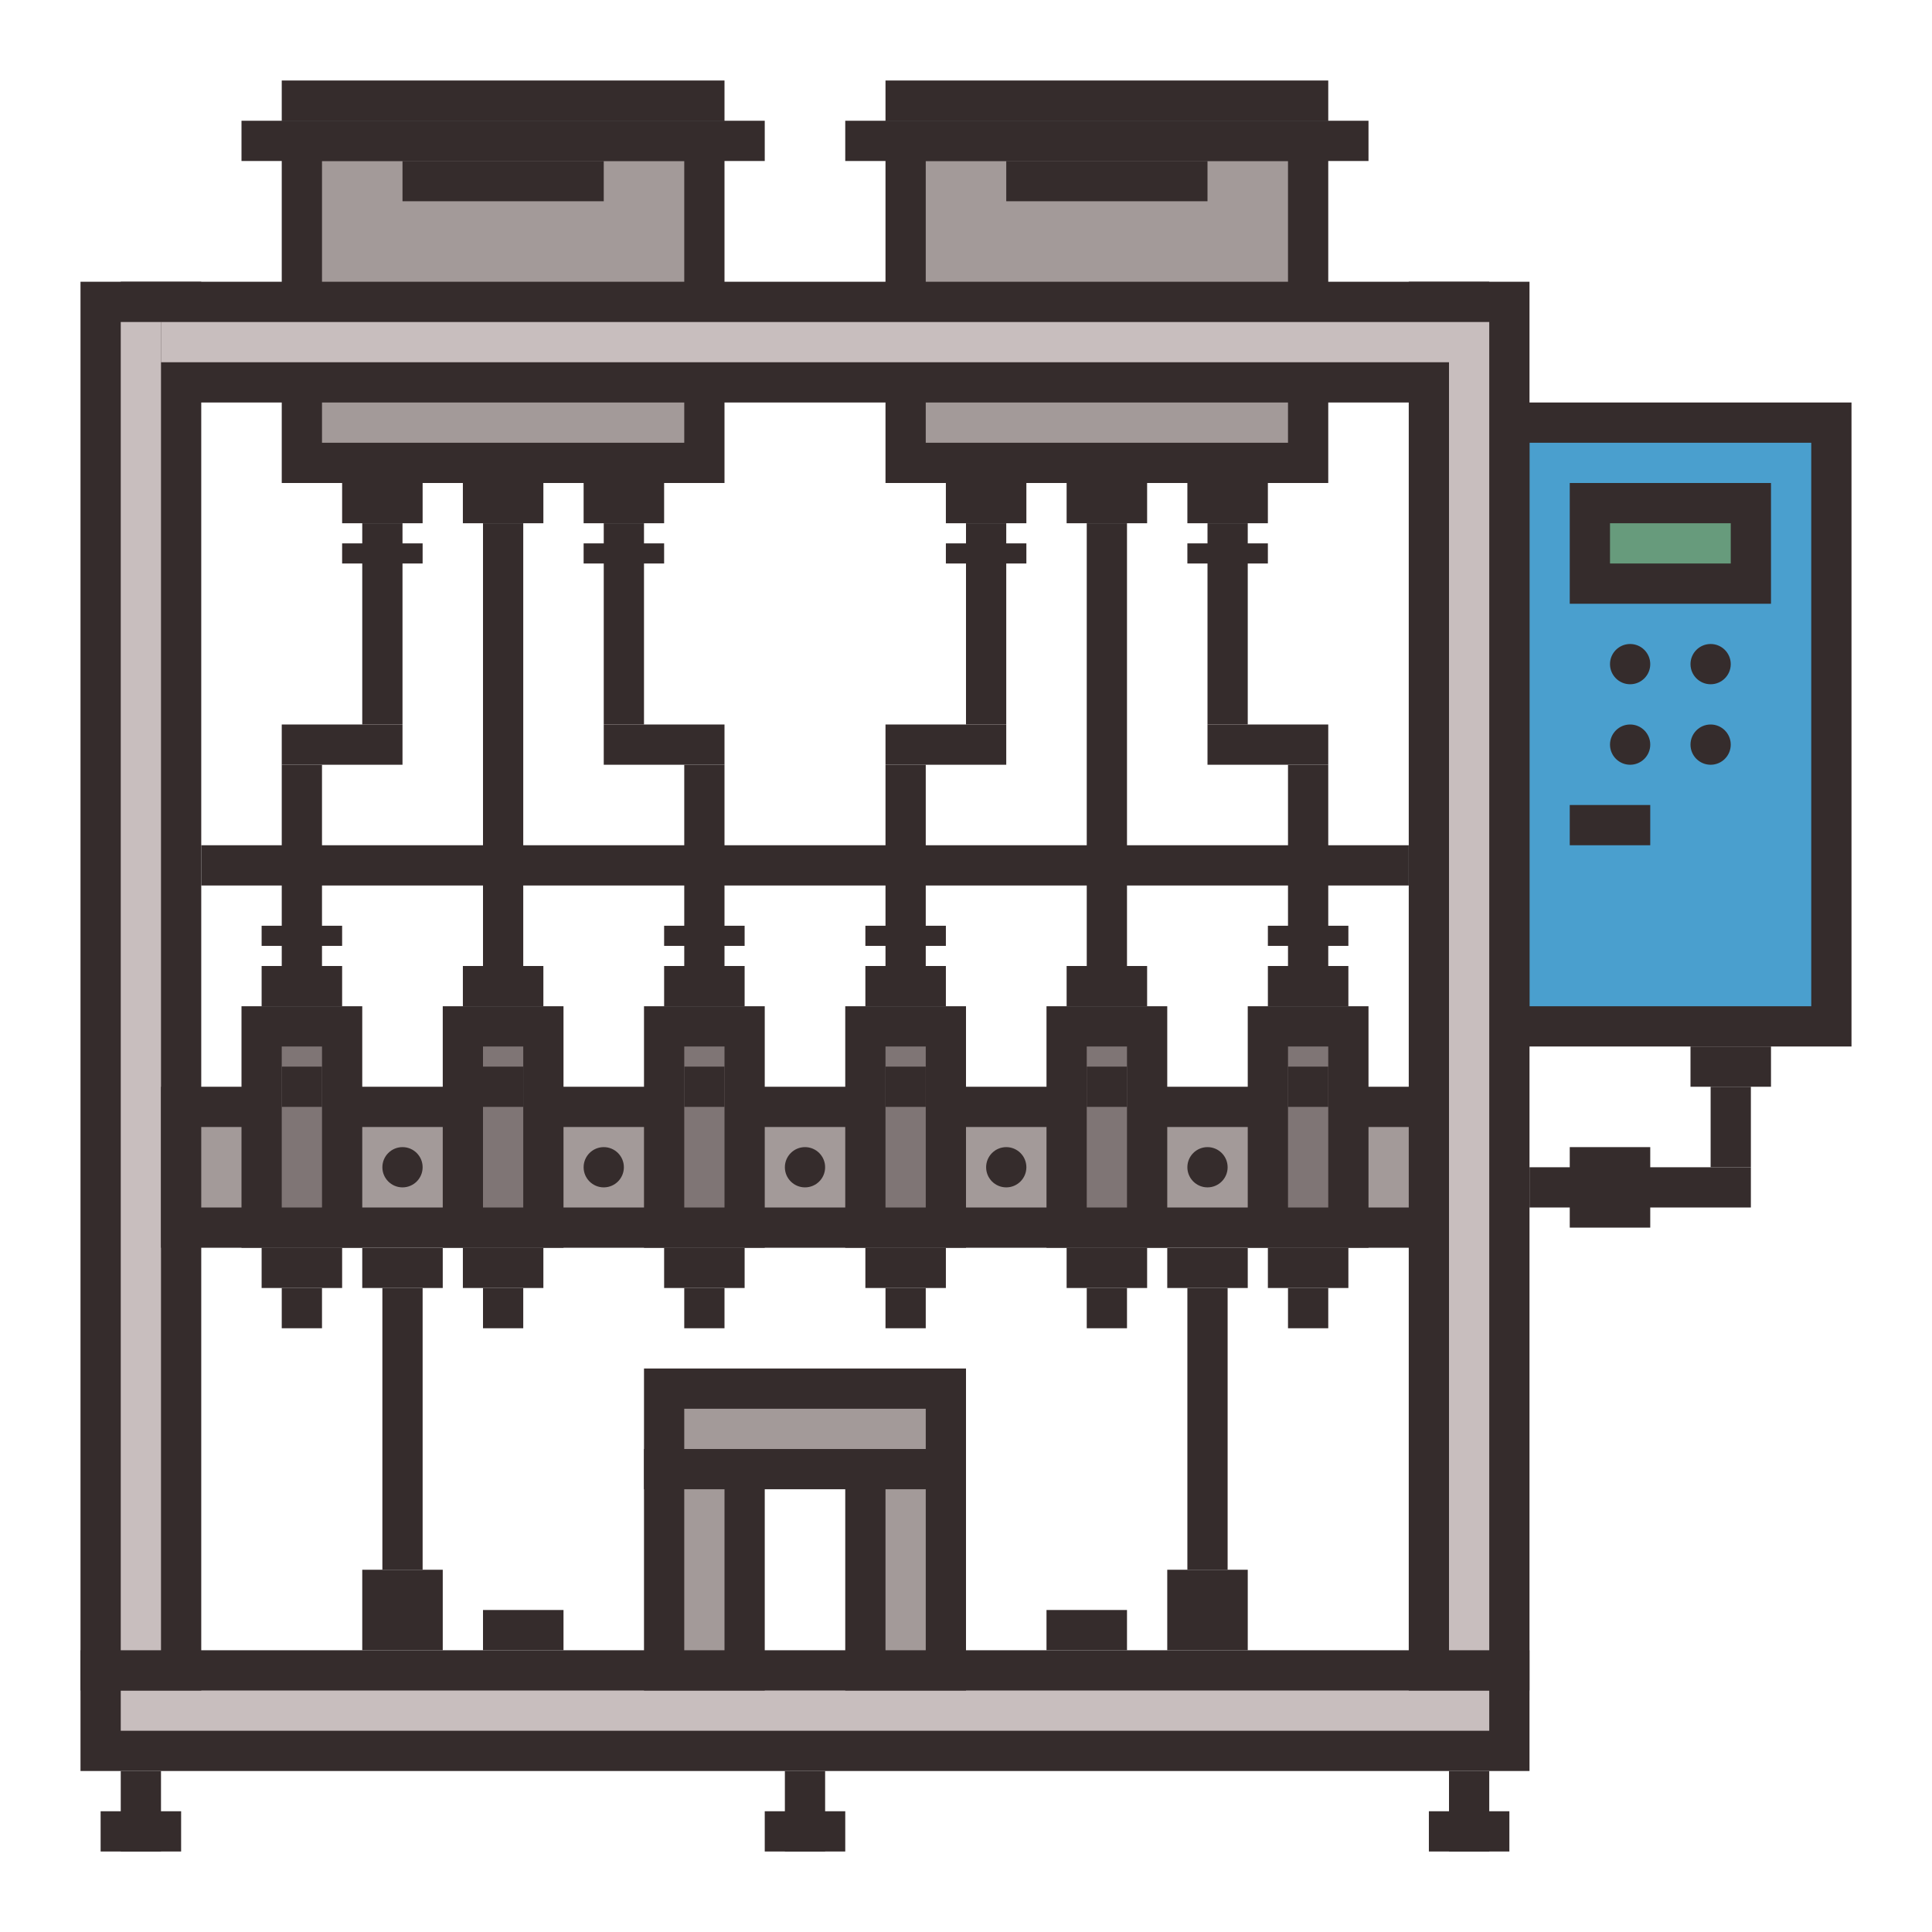 <?xml version="1.0" encoding="utf-8"?>
<!-- Generator: Adobe Illustrator 19.0.0, SVG Export Plug-In . SVG Version: 6.00 Build 0)  -->
<svg version="1.1" id="icons" xmlns="http://www.w3.org/2000/svg" xmlns:xlink="http://www.w3.org/1999/xlink" x="0px" y="0px"
	 viewBox="0 0 96 96" style="enable-background:new 0 0 96 96;" xml:space="preserve">
<style type="text/css">
	.st0{fill:#352C2C;}
	.st1{fill:#4A9FCE;}
	.st2{fill:#679B7C;}
	.st3{fill:#A39A99;}
	.st4{fill:#C8BEBE;}
	.st5{fill:#7F7575;}
</style>
<g id="XMLID_3478_">
	<g id="XMLID_3661_">
		<rect id="XMLID_3657_" x="84" y="52" class="st0" width="4" height="2"/>
		<rect id="XMLID_3659_" x="85" y="54" class="st0" width="2" height="4"/>
		<rect id="XMLID_3660_" x="76" y="58" class="st0" width="11" height="2"/>
	</g>
	<g id="XMLID_3484_">
		<rect id="XMLID_3485_" x="74" y="20" class="st0" width="18" height="32"/>
		<rect id="XMLID_3483_" x="76" y="22" class="st1" width="14" height="28"/>
		<g id="XMLID_3487_">
			<rect id="XMLID_3489_" x="78" y="24" class="st0" width="10" height="6"/>
			<rect id="XMLID_3488_" x="80" y="26" class="st2" width="6" height="2"/>
		</g>
		<g id="XMLID_3491_">
			<circle id="XMLID_3486_" class="st0" cx="81" cy="33" r="1"/>
			<circle id="XMLID_3490_" class="st0" cx="85" cy="33" r="1"/>
			<circle id="XMLID_3493_" class="st0" cx="81" cy="37" r="1"/>
			<circle id="XMLID_3492_" class="st0" cx="85" cy="37" r="1"/>
		</g>
		<rect id="XMLID_3598_" x="78" y="40" class="st0" width="4" height="2"/>
	</g>
	<g id="XMLID_3600_">
		<rect id="XMLID_3601_" x="44" y="6" class="st0" width="22" height="18"/>
		<rect id="XMLID_3599_" x="46" y="8" class="st3" width="18" height="14"/>
		<rect id="XMLID_1265_" x="44" y="4" class="st0" width="22" height="2"/>
		<rect id="XMLID_3602_" x="42" y="6" class="st0" width="26" height="2"/>
		<rect id="XMLID_3603_" x="50" y="8" class="st0" width="10" height="2"/>
	</g>
	<g id="XMLID_1650_">
		<rect id="XMLID_3623_" x="14" y="6" class="st0" width="22" height="18"/>
		<rect id="XMLID_1654_" x="16" y="8" class="st3" width="18" height="14"/>
		<rect id="XMLID_1653_" x="14" y="4" class="st0" width="22" height="2"/>
		<rect id="XMLID_1652_" x="12" y="6" class="st0" width="26" height="2"/>
		<rect id="XMLID_1651_" x="20" y="8" class="st0" width="10" height="2"/>
	</g>
	<rect id="XMLID_1179_" x="10" y="42" class="st0" width="60" height="2"/>
	<g id="XMLID_1143_">
		<g id="XMLID_3641_">
			<rect id="XMLID_3643_" x="24" y="26" class="st0" width="2" height="22"/>
			<rect id="XMLID_3642_" x="23" y="24" class="st0" width="4" height="2"/>
		</g>
		<g id="XMLID_3631_">
			<rect id="XMLID_3635_" x="14" y="38" class="st0" width="2" height="10"/>
			<rect id="XMLID_3634_" x="18" y="26" class="st0" width="2" height="10"/>
			<rect id="XMLID_3633_" x="17" y="24" class="st0" width="4" height="2"/>
			<rect id="XMLID_3632_" x="14" y="36" class="st0" width="6" height="2"/>
			<rect id="XMLID_3625_" x="17" y="27" class="st0" width="4" height="1"/>
			<rect id="XMLID_3645_" x="13" y="46" class="st0" width="4" height="1"/>
		</g>
		<g id="XMLID_3627_">
			<rect id="XMLID_3654_" x="34" y="38" class="st0" width="2" height="10"/>
			<rect id="XMLID_3653_" x="30" y="26" class="st0" width="2" height="10"/>
			<rect id="XMLID_3644_" x="29" y="24" class="st0" width="4" height="2"/>
			<rect id="XMLID_3630_" x="30" y="36" class="st0" width="6" height="2"/>
			<rect id="XMLID_3629_" x="29" y="27" class="st0" width="4" height="1"/>
			<rect id="XMLID_3628_" x="33" y="46" class="st0" width="4" height="1"/>
		</g>
	</g>
	<g id="XMLID_1656_">
		<g id="XMLID_3649_">
			<rect id="XMLID_3651_" x="54" y="26" class="st0" width="2" height="22"/>
			<rect id="XMLID_3650_" x="53" y="24" class="st0" width="4" height="2"/>
		</g>
		<g id="XMLID_3637_">
			<rect id="XMLID_3648_" x="44" y="38" class="st0" width="2" height="10"/>
			<rect id="XMLID_3647_" x="48" y="26" class="st0" width="2" height="10"/>
			<rect id="XMLID_3646_" x="47" y="24" class="st0" width="4" height="2"/>
			<rect id="XMLID_3640_" x="44" y="36" class="st0" width="6" height="2"/>
			<rect id="XMLID_3639_" x="47" y="27" class="st0" width="4" height="1"/>
			<rect id="XMLID_3638_" x="43" y="46" class="st0" width="4" height="1"/>
		</g>
		<g id="XMLID_3609_">
			<rect id="XMLID_3636_" x="64" y="38" class="st0" width="2" height="10"/>
			<rect id="XMLID_3626_" x="60" y="26" class="st0" width="2" height="10"/>
			<rect id="XMLID_3624_" x="59" y="24" class="st0" width="4" height="2"/>
			<rect id="XMLID_3620_" x="60" y="36" class="st0" width="6" height="2"/>
			<rect id="XMLID_3619_" x="59" y="27" class="st0" width="4" height="1"/>
			<rect id="XMLID_3618_" x="63" y="46" class="st0" width="4" height="1"/>
		</g>
	</g>
	<g id="XMLID_1273_">
		<rect id="XMLID_1276_" x="6" y="14" class="st0" width="68" height="6"/>
		<g id="XMLID_1110_">
			<g id="XMLID_1111_">
				<rect id="XMLID_1112_" x="4" y="82" class="st0" width="72" height="6"/>
				<rect id="XMLID_1114_" x="6" y="84" class="st4" width="68" height="2"/>
			</g>
			<g id="XMLID_1115_">
				<rect id="XMLID_1127_" x="6" y="88" class="st0" width="2" height="4"/>
				<rect id="XMLID_1128_" x="5" y="90" class="st0" width="4" height="2"/>
			</g>
			<g id="XMLID_1134_">
				<rect id="XMLID_1139_" x="39" y="88" class="st0" width="2" height="4"/>
				<rect id="XMLID_1138_" x="38" y="90" class="st0" width="4" height="2"/>
			</g>
			<g id="XMLID_1129_">
				<rect id="XMLID_1130_" x="72" y="88" class="st0" width="2" height="4"/>
				<rect id="XMLID_1131_" x="71" y="90" class="st0" width="4" height="2"/>
			</g>
		</g>
		<g id="XMLID_1132_">
			<rect id="XMLID_1133_" x="70" y="14" class="st0" width="6" height="70"/>
			<rect id="XMLID_1135_" x="72" y="16" class="st4" width="2" height="66"/>
		</g>
		<g id="XMLID_1136_">
			<rect id="XMLID_1137_" x="4" y="14" class="st0" width="6" height="70"/>
			<rect id="XMLID_1140_" x="6" y="16" class="st4" width="2" height="66"/>
		</g>
		<rect id="XMLID_1274_" x="8" y="16" class="st4" width="64" height="2"/>
	</g>
	<rect id="XMLID_3621_" x="24" y="80" class="st0" width="4" height="2"/>
	<rect id="XMLID_3658_" x="52" y="80" class="st0" width="4" height="2"/>
	<g id="XMLID_601_">
		<rect id="XMLID_1142_" x="8" y="54" class="st0" width="64" height="8"/>
		<rect id="XMLID_1141_" x="10" y="56" class="st3" width="60" height="4"/>
		<circle id="XMLID_3608_" class="st0" cx="60" cy="58" r="1"/>
		<circle id="XMLID_3622_" class="st0" cx="50" cy="58" r="1"/>
		<circle id="XMLID_3652_" class="st0" cx="40" cy="58" r="1"/>
		<circle id="XMLID_3655_" class="st0" cx="30" cy="58" r="1"/>
		<circle id="XMLID_3656_" class="st0" cx="20" cy="58" r="1"/>
	</g>
	<g id="XMLID_1156_">
		<g id="XMLID_1197_">
			<rect id="XMLID_1272_" x="32" y="68" class="st0" width="16" height="6"/>
			<rect id="XMLID_1267_" x="34" y="70" class="st3" width="12" height="2"/>
			<g id="XMLID_1224_">
				<rect id="XMLID_1225_" x="32" y="72" class="st0" width="6" height="12"/>
				<rect id="XMLID_1226_" x="34" y="74" class="st3" width="2" height="8"/>
			</g>
			<g id="XMLID_1264_">
				<rect id="XMLID_1266_" x="42" y="72" class="st0" width="6" height="12"/>
				<rect id="XMLID_1268_" x="44" y="74" class="st3" width="2" height="8"/>
			</g>
		</g>
	</g>
	<g id="XMLID_3459_">
		<rect id="XMLID_1655_" x="58" y="62" class="st0" width="4" height="2"/>
		<rect id="XMLID_3477_" x="58" y="78" class="st0" width="4" height="4"/>
		<rect id="XMLID_3458_" x="59" y="64" class="st0" width="2" height="14"/>
	</g>
	<g id="XMLID_3479_">
		<rect id="XMLID_3482_" x="18" y="62" class="st0" width="4" height="2"/>
		<rect id="XMLID_3481_" x="18" y="78" class="st0" width="4" height="4"/>
		<rect id="XMLID_3480_" x="19" y="64" class="st0" width="2" height="14"/>
	</g>
	<g id="XMLID_1657_">
		<g id="XMLID_1689_">
			<rect id="XMLID_1695_" x="52" y="50" class="st0" width="6" height="12"/>
			<rect id="XMLID_1694_" x="54" y="52" class="st5" width="2" height="8"/>
			<rect id="XMLID_1693_" x="53" y="62" class="st0" width="4" height="2"/>
			<rect id="XMLID_1692_" x="54" y="53" class="st0" width="2" height="2"/>
			<rect id="XMLID_1691_" x="53" y="48" class="st0" width="4" height="2"/>
			<rect id="XMLID_1690_" x="54" y="64" class="st0" width="2" height="2"/>
		</g>
		<g id="XMLID_1658_">
			<rect id="XMLID_1681_" x="42" y="50" class="st0" width="6" height="12"/>
			<rect id="XMLID_1680_" x="44" y="52" class="st5" width="2" height="8"/>
			<rect id="XMLID_1679_" x="43" y="62" class="st0" width="4" height="2"/>
			<rect id="XMLID_1678_" x="44" y="53" class="st0" width="2" height="2"/>
			<rect id="XMLID_1677_" x="43" y="48" class="st0" width="4" height="2"/>
			<rect id="XMLID_1659_" x="44" y="64" class="st0" width="2" height="2"/>
		</g>
		<g id="XMLID_1682_">
			<rect id="XMLID_1688_" x="32" y="50" class="st0" width="6" height="12"/>
			<rect id="XMLID_1687_" x="34" y="52" class="st5" width="2" height="8"/>
			<rect id="XMLID_1686_" x="33" y="62" class="st0" width="4" height="2"/>
			<rect id="XMLID_1685_" x="34" y="53" class="st0" width="2" height="2"/>
			<rect id="XMLID_1684_" x="33" y="48" class="st0" width="4" height="2"/>
			<rect id="XMLID_1683_" x="34" y="64" class="st0" width="2" height="2"/>
		</g>
		<g id="XMLID_1696_">
			<rect id="XMLID_3457_" x="22" y="50" class="st0" width="6" height="12"/>
			<rect id="XMLID_3453_" x="24" y="52" class="st5" width="2" height="8"/>
			<rect id="XMLID_2899_" x="23" y="62" class="st0" width="4" height="2"/>
			<rect id="XMLID_2173_" x="24" y="53" class="st0" width="2" height="2"/>
			<rect id="XMLID_2172_" x="23" y="48" class="st0" width="4" height="2"/>
			<rect id="XMLID_2170_" x="24" y="64" class="st0" width="2" height="2"/>
		</g>
		<g id="XMLID_3610_">
			<rect id="XMLID_3616_" x="12" y="50" class="st0" width="6" height="12"/>
			<rect id="XMLID_3615_" x="14" y="52" class="st5" width="2" height="8"/>
			<rect id="XMLID_3614_" x="13" y="62" class="st0" width="4" height="2"/>
			<rect id="XMLID_3613_" x="14" y="53" class="st0" width="2" height="2"/>
			<rect id="XMLID_3612_" x="13" y="48" class="st0" width="4" height="2"/>
			<rect id="XMLID_3611_" x="14" y="64" class="st0" width="2" height="2"/>
		</g>
		<g id="XMLID_2171_">
			<rect id="XMLID_3617_" x="62" y="50" class="st0" width="6" height="12"/>
			<rect id="XMLID_3607_" x="64" y="52" class="st5" width="2" height="8"/>
			<rect id="XMLID_3606_" x="63" y="62" class="st0" width="4" height="2"/>
			<rect id="XMLID_3605_" x="64" y="53" class="st0" width="2" height="2"/>
			<rect id="XMLID_3604_" x="63" y="48" class="st0" width="4" height="2"/>
			<rect id="XMLID_2897_" x="64" y="64" class="st0" width="2" height="2"/>
		</g>
	</g>
	<rect id="XMLID_3662_" x="78" y="57" class="st0" width="4" height="4"/>
</g>
</svg>
